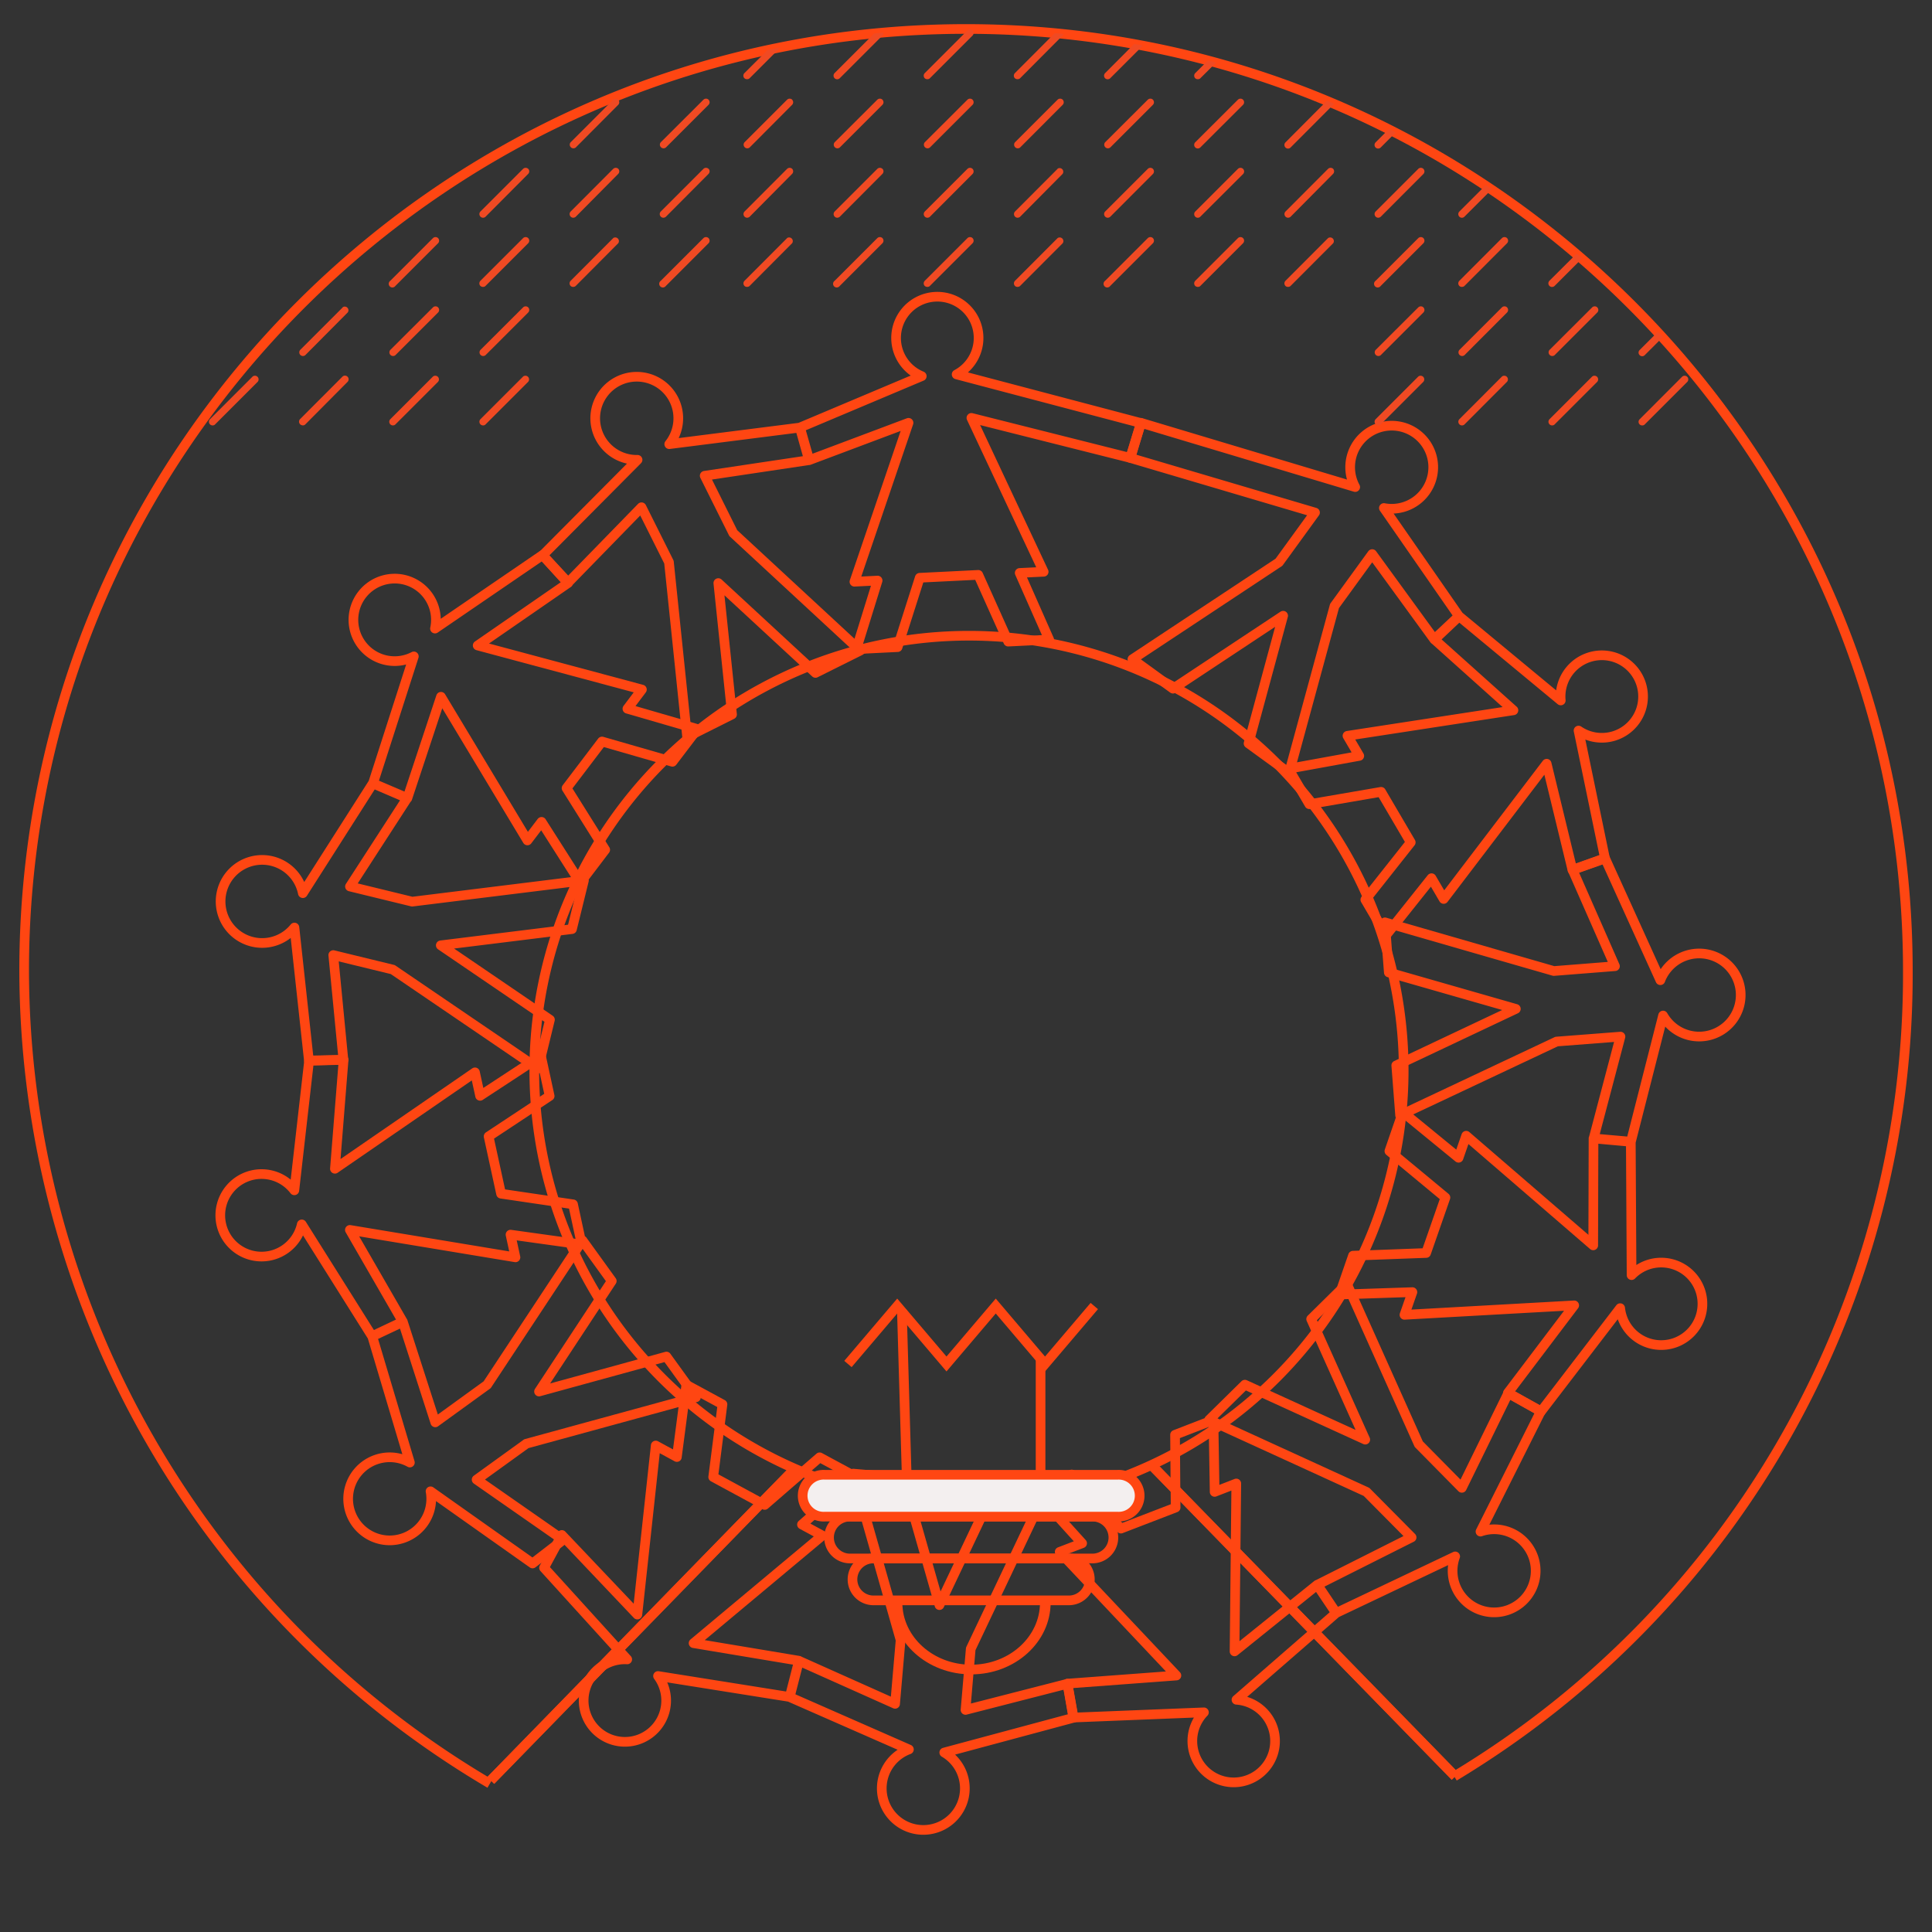 <svg viewBox="0 0 200 200" fill="none" xmlns="http://www.w3.org/2000/svg"><rect x="0" y="0" width="200" height="200" fill="#333333" stroke="none"/><g clip-path="url(#a)"><path d="M50.47 185.07A98.46 98.46 0 0 1 2 100.5c0-54.04 43.96-98 98-98s98 43.96 98 98a97.37 97.37 0 0 1-47.2 83.82l-.52-.85a96.38 96.38 0 0 0 46.72-82.97c0-53.49-43.51-97-97-97-53.48 0-97 43.51-97 97a97.45 97.45 0 0 0 47.96 83.71l-.5.86Z" fill="#FF4612"/><path d="m51.16 184.66-.71-.7 31.39-32.19.71.7-31.39 32.19ZM150.28 184.24l-31.51-32.31.71-.7L151 183.54l-.72.7Z" fill="#FF4612"/><path d="m51.16 184.66-.72-.7 31.4-32.19.7.7-31.38 32.19ZM150.28 184.24l-31.52-32.31.72-.7 31.51 32.31-.71.7ZM82.2 152.12 50.8 184.3ZM150.63 183.9l-31.5-32.32Z" fill="#FF4612"/><path d="m56.32 162.3 8.61 9.48a4.27 4.27 0 1 0 3.19 1.72l13.63 2.17.96-3.75-10.91-1.82 13.33-11.14-2.11-1.14 5.44-4.8 4.77 16.76-.57 6.6-9.95-4.45-.96 3.75 12.34 5.42a4.3 4.3 0 1 0 3.66.32l13.39-3.6-.63-3.52-10.56 2.71.54-6.32 7.8-16.44-5.18-.44-5.86 12.35L93.5 153l-5.17-.45.06.22-3.54-1.91-5.69 4.93-5.33-2.89.96-7.52-3.74-2.03-.98 7.48-2.19-1.19-1.9 17.5-7.82-8.24-1.84 3.4Z" stroke="#FF4612" stroke-linejoin="round"/><path d="m111.11 177.8 13.52-.54a4.28 4.28 0 1 0 3.37-1.3l10.33-8.99-1.96-2.92-8.57 6.9.18-17.38-2.24.87-.12-7.25 15.84 7.25 4.67 4.71-9.78 4.92 1.96 2.91 12.33-5.86a4.3 4.3 0 1 0 2.62-2.57l6.25-12.46-3.38-1.87-4.8 9.8-4.46-4.52-7.44-16.6-3.7 3.65 5.6 12.48-12.46-5.69-3.7 3.64.22.1-3.75 1.45.06 7.53-5.66 2.18-5.1-5.6-3.98 1.52 5.06 5.6-2.32.89 12.08 12.8-11.28.84.61 3.52Z" stroke="#FF4612" stroke-linejoin="round"/><path d="m159.52 146.12 8.2-10.7a4.27 4.27 0 1 0 1.18-3.42l-.08-13.8-3.86-.35-.03 11.07-13.15-11.35-.79 2.28-5.62-4.6 15.77-7.43 6.61-.51-2.78 10.54 3.86.34 3.33-13.06a4.3 4.3 0 1 0-.28-3.66l-5.73-12.63-3.36 1.2 4.39 9.98-6.33.5-17.48-5.04.4 5.19 13.15 3.77-12.38 5.85.4 5.17.2-.1-1.31 3.8 5.8 4.81-2 5.74-7.57.28-1.39 4.02 7.54-.25-.82 2.35 17.57-.98-6.86 9.06 3.42 1.93Z" stroke="#FF4612" stroke-linejoin="round"/><path d="m166.15 88.87-2.74-13.24a4.27 4.27 0 1 0-1.84-3.12l-10.54-8.73-2.56 2.4 8.2 7.35-17.18 2.64 1.22 2.08-7.14 1.3 4.58-16.82 3.9-5.37 6.44 8.85 2.55-2.41-7.78-11.21a4.3 4.3 0 1 0-2.97-2.17l-22.18-6.65-1.09 3.64 19.11 5.65-3.73 5.14-15.17 10.04 4.2 3.05 11.4-7.55-3.58 13.22 4.2 3.05.06-.22 2.03 3.46 7.43-1.28 3.07 5.23-4.7 5.94 2.15 3.67 4.7-5.9 1.26 2.15 10.66-14 2.67 11 3.37-1.19Z" stroke="#FF4612" stroke-linejoin="round"/><path d="m118.13 43.8-19.1-5.04a4.27 4.27 0 1 0-3.61.18L82.8 44.26l.95 3.38 10.3-3.87-5.6 16.45 2.4-.12-2.15 6.93-12.79-11.84-2.96-5.94 10.83-1.62-.96-3.37-13.54 1.72A4.3 4.3 0 1 0 66 47.6l-9.82 9.88 2.63 2.83 7.6-7.8 2.84 5.68 1.88 18.1 4.65-2.33-1.42-13.6 10.06 9.3 4.65-2.32-.17-.15 4.02-.2 2.29-7.18 6.06-.3 3.1 6.91 4.24-.21-3.05-6.9 2.48-.12-7.48-15.93L117 47.4l1.11-3.6Z" stroke="#FF4612" stroke-linejoin="round"/><path d="m56.16 57.46-11.13 7.61a4.27 4.27 0 1 0-2.19 2.88L38.61 81.1l3.56 1.53 3.48-10.5L54.6 87l1.46-1.92 3.9 6.12-17.29 2.14-6.44-1.57 5.93-9.16-3.56-1.52-7.25 11.37a4.3 4.3 0 1 0-.87 3.56l1.5 13.79 3.57-.09-1.05-10.85 6.16 1.5 15.04 10.24 1.23-5.05-11.3-7.7 13.58-1.68 1.24-5.04-.23.03 2.43-3.2-4-6.38 3.67-4.83 7.29 2.1 2.58-3.39-7.24-2.1 1.5-1.99-17-4.56 9.35-6.46-2.64-2.9Z" stroke="#FF4612" stroke-linejoin="round"/><path d="m32 109.78-1.53 13.44a4.27 4.27 0 1 0 .77 3.53l7.29 11.59 3.18-1.5-5.49-9.52 17.14 2.84-.51-2.35 7.18 1-9.6 14.54-5.37 3.89-3.36-10.42-3.17 1.5 3.9 13.08a4.3 4.3 0 1 0 2.14 2.98l10.56 7.47 3.16-2.44-8.95-6.24 5.15-3.72 17.55-4.8-3.05-4.22-13.19 3.62 7.53-11.44-3.03-4.2-.13.19-.85-3.93-7.45-1.1-1.29-5.93 6.32-4.18-.9-4.15-6.3 4.13-.53-2.43-14.5 9.98.9-11.28-3.57.07Z" stroke="#FF4612" stroke-linejoin="round"/><path d="M145.31 110.81a45 45 0 1 0-90 0 45 45 0 0 0 90 0ZM93.36 135.6l.58 19.92M107.72 140.7v14.82" stroke="#FF4612" stroke-miterlimit="10"/><path d="m113.28 135.2-5.1 6-5.1-6-5.1 6-5.1-6-5.1 6" stroke="#FF4612" stroke-miterlimit="10"/><path d="M100.54 173.33c-4.54 0-8.24-3.33-8.24-7.43h1.11c0 3.55 3.2 6.43 7.13 6.43 3.93 0 7.12-2.88 7.12-6.43h1.1c0 4.1-3.68 7.43-8.22 7.43Z" fill="#FF4612"/><path d="M112.94 161.33h-24.8a2.17 2.17 0 1 1 0-4.33h24.8a2.17 2.17 0 1 1 0 4.33Z" stroke="#FF4612" stroke-miterlimit="10"/><path d="M115.66 157H85.41a2.17 2.17 0 1 1 0-4.33h30.25a2.17 2.17 0 1 1 0 4.33Z" fill="#F3EFEF"/><path d="M115.66 157H85.41a2.17 2.17 0 1 1 0-4.33h30.25a2.17 2.17 0 1 1 0 4.33ZM110.65 165.67H90.42a2.17 2.17 0 1 1 0-4.34h20.23a2.17 2.17 0 1 1 0 4.34Z" stroke="#FF4612" stroke-miterlimit="10"/><path d="m26.15 38.98-4.42 4.42a.38.38 0 0 0 .27.64c.1 0 .2-.03.26-.1l4.42-4.42a.38.38 0 0 0-.53-.54ZM35.48 31.82l-4.41 4.41a.38.38 0 0 0 .53.54L36 32.34a.38.38 0 0 0-.53-.53ZM31.33 44.04c.1 0 .2-.03.27-.1L36 39.51a.38.38 0 0 0-.53-.54l-4.41 4.42a.38.38 0 0 0 .26.64ZM45.35 24.65a.38.38 0 0 0-.53 0l-4.42 4.42a.38.38 0 1 0 .53.53l4.42-4.42a.38.38 0 0 0 0-.53ZM45.35 31.82a.38.38 0 0 0-.53 0l-4.42 4.41a.38.38 0 0 0 .53.54l4.42-4.42a.38.38 0 0 0 0-.53ZM44.82 38.98 40.4 43.4a.38.38 0 0 0 .26.64c.1 0 .2-.03.27-.1l4.42-4.42a.38.38 0 0 0-.53-.54ZM54.68 17.48a.38.38 0 0 0-.53 0l-4.42 4.42a.38.38 0 0 0 .27.64c.1 0 .2-.04.26-.1L54.68 18a.38.38 0 0 0 0-.53ZM54.68 24.65a.38.38 0 0 0-.53 0l-4.42 4.42a.38.38 0 0 0 0 .53c.08.07.17.1.27.1s.2-.03.26-.1l4.42-4.42a.38.38 0 0 0 0-.53ZM54.15 31.82l-4.42 4.41a.38.38 0 0 0 .53.54l4.42-4.42a.38.38 0 0 0 0-.53.38.38 0 0 0-.53 0ZM50 44.04c.1 0 .2-.03.26-.1l4.42-4.42a.38.38 0 0 0-.53-.54l-4.42 4.42a.38.38 0 0 0 .27.64ZM64.01 10.32a.38.38 0 0 0-.53 0l-4.41 4.41a.38.38 0 0 0 .53.54L64 10.85a.38.38 0 0 0 0-.53ZM64.01 17.48a.38.38 0 0 0-.53 0l-4.41 4.42a.38.38 0 0 0 .26.64c.1 0 .2-.04.27-.1L64 18a.38.38 0 0 0 0-.53ZM63.48 24.65l-4.41 4.42a.38.38 0 0 0 0 .53c.07.07.17.1.26.1.1 0 .2-.03.27-.1L64 25.18a.38.38 0 0 0-.53-.53ZM68.93 8.1l.06-.06-.4.14c.03 0 .05.03.08.03.1 0 .19-.04.26-.11ZM73.35 10.32a.38.38 0 0 0-.53 0l-4.42 4.41a.38.38 0 0 0 .53.54l4.42-4.42a.38.38 0 0 0 0-.53ZM73.35 17.48a.38.38 0 0 0-.53 0L68.4 21.9a.38.38 0 0 0 .26.64c.1 0 .2-.04.27-.1L73.35 18a.38.38 0 0 0 0-.53ZM72.82 24.65l-4.42 4.42a.38.38 0 1 0 .53.53l4.42-4.42a.38.38 0 0 0 0-.53.38.38 0 0 0-.53 0ZM77.07 8.1c.07.07.17.1.26.1.1 0 .2-.03.27-.1l3.2-3.2-1.34.28-2.4 2.39a.38.38 0 0 0 0 .53ZM82.01 10.32a.38.38 0 0 0-.53 0l-4.41 4.41a.38.38 0 0 0 .53.54L82 10.85a.38.38 0 0 0 0-.53ZM82.01 17.48a.38.38 0 0 0-.53 0l-4.41 4.42a.38.38 0 0 0 .26.64c.1 0 .2-.04.27-.1L82 18a.38.38 0 0 0 0-.53ZM81.48 24.65l-4.41 4.42a.38.38 0 0 0 0 .53c.07.07.17.1.26.1.1 0 .2-.03.27-.1L82 25.18a.38.38 0 0 0-.53-.53ZM86.4 8.1a.38.38 0 0 0 .53 0l4.42-4.42c.08-.08.1-.2.1-.3l-.95.08-4.1 4.1a.38.38 0 0 0 0 .54ZM91.35 10.32a.38.38 0 0 0-.53 0l-4.42 4.41a.38.38 0 0 0 .53.54l4.42-4.42a.38.38 0 0 0 0-.53ZM91.35 17.48a.38.38 0 0 0-.53 0L86.4 21.9a.38.38 0 0 0 .26.64c.1 0 .2-.04.27-.1L91.35 18a.38.38 0 0 0 0-.53ZM90.82 24.65l-4.42 4.42a.38.38 0 1 0 .53.53l4.42-4.42a.38.38 0 0 0 0-.53.38.38 0 0 0-.53 0ZM100.15 3.15l-4.42 4.42a.38.38 0 0 0 0 .53c.08.07.17.1.27.1s.2-.03.26-.1l4.42-4.42a.38.38 0 0 0 0-.53.38.38 0 0 0-.53 0ZM100.68 10.32a.38.38 0 0 0-.53 0l-4.42 4.41a.38.38 0 0 0 .53.54l4.42-4.42a.38.38 0 0 0 0-.53ZM100.68 17.48a.38.38 0 0 0-.53 0l-4.42 4.42a.38.38 0 0 0 .27.64c.1 0 .2-.04.26-.1l4.42-4.43a.38.38 0 0 0 0-.53ZM100.15 24.65l-4.42 4.42a.38.38 0 0 0 0 .53c.08.07.17.1.27.1s.2-.03.26-.1l4.42-4.42a.38.38 0 0 0 0-.53.38.38 0 0 0-.53 0ZM105.07 8.1c.07.07.17.1.26.1.1 0 .2-.03.27-.1L110 3.68c.05-.04.06-.1.07-.17l-.88-.08-4.13 4.14a.38.38 0 0 0 0 .53ZM110.01 10.32a.38.38 0 0 0-.53 0l-4.41 4.41a.38.38 0 0 0 .53.54l4.41-4.42a.38.38 0 0 0 0-.53ZM109.48 17.48l-4.41 4.42a.38.38 0 0 0 .26.64c.1 0 .2-.04.27-.1L110 18a.38.38 0 0 0-.53-.53ZM105.33 29.7c.1 0 .2-.03.27-.1l4.41-4.42a.38.38 0 0 0-.53-.53l-4.41 4.42a.38.38 0 0 0 0 .53c.07.07.17.1.26.1ZM114.4 8.1a.38.38 0 0 0 .53 0l3.38-3.38-.9-.17-3.01 3.02a.38.38 0 0 0 0 .53ZM119.35 10.32a.38.38 0 0 0-.53 0l-4.42 4.41a.38.38 0 0 0 .53.54l4.42-4.42a.38.38 0 0 0 0-.53ZM119.35 17.48a.38.38 0 0 0-.53 0l-4.42 4.42a.38.38 0 0 0 .27.64c.1 0 .19-.04.26-.1l4.42-4.43a.38.38 0 0 0 0-.53ZM118.82 24.65l-4.42 4.42a.38.38 0 1 0 .53.53l4.42-4.42a.38.38 0 0 0 0-.53.38.38 0 0 0-.53 0ZM123.73 8.1c.08.07.17.1.27.1s.2-.03.26-.1l1.63-1.62-.84-.23-1.32 1.32a.38.38 0 0 0 0 .53ZM128.68 10.32a.38.38 0 0 0-.53 0l-4.42 4.41a.37.37 0 1 0 .53.53l4.42-4.41a.38.38 0 0 0 0-.53ZM128.68 17.48a.38.38 0 0 0-.53 0l-4.42 4.42a.38.38 0 0 0 0 .53.37.37 0 0 0 .53 0l4.42-4.41a.38.38 0 0 0 0-.54ZM128.15 24.65l-4.42 4.42a.38.38 0 0 0 0 .53c.08.07.17.1.27.1s.2-.03.26-.1l4.42-4.42a.38.38 0 0 0 0-.53.38.38 0 0 0-.53 0ZM133.07 15.27a.37.37 0 0 0 .53 0l4.41-4.42c.04-.04.04-.1.06-.14l-.7-.29-4.3 4.32a.38.38 0 0 0 0 .53ZM138.01 17.48a.38.38 0 0 0-.53 0l-4.41 4.42a.38.38 0 0 0 .26.64c.1 0 .2-.04.27-.1L138 18a.38.38 0 0 0 0-.53ZM137.48 24.65l-4.41 4.42a.38.38 0 0 0 0 .53c.07.07.17.1.26.1.1 0 .2-.03.27-.1l4.41-4.42a.38.38 0 0 0-.53-.53ZM142.4 15.27a.38.38 0 0 0 .53 0l1.55-1.56-.7-.35-1.38 1.38a.38.38 0 0 0 0 .53ZM147.35 17.48a.38.38 0 0 0-.53 0l-4.42 4.42a.38.38 0 0 0 .26.64c.1 0 .2-.04.27-.1l4.42-4.43a.38.38 0 0 0 0-.53ZM147.35 24.65a.38.38 0 0 0-.53 0l-4.42 4.42a.38.38 0 1 0 .53.53l4.42-4.42a.38.38 0 0 0 0-.53ZM147.35 31.82a.38.38 0 0 0-.53 0l-4.42 4.41a.38.38 0 0 0 .53.54l4.42-4.42a.38.38 0 0 0 0-.53ZM146.82 38.98l-4.42 4.42a.38.38 0 0 0 .26.64c.1 0 .2-.03.27-.1l4.42-4.42a.38.38 0 0 0-.53-.54ZM151.07 22.43a.37.37 0 0 0 .53 0l2.84-2.84-.64-.42-2.73 2.73a.38.38 0 0 0 0 .53ZM156.01 24.65a.38.38 0 0 0-.53 0l-4.41 4.42a.38.38 0 0 0 0 .53c.07.07.17.1.26.1.1 0 .2-.03.27-.1l4.41-4.42a.38.38 0 0 0 0-.53ZM156.01 31.82a.38.38 0 0 0-.53 0l-4.41 4.41a.38.38 0 0 0 .53.54l4.41-4.42a.38.38 0 0 0 0-.53ZM155.48 38.98l-4.41 4.42a.38.38 0 0 0 .26.64c.1 0 .2-.03.27-.1l4.41-4.42a.38.38 0 0 0-.53-.54ZM160.4 29.6a.38.38 0 0 0 .53 0l2.85-2.85-.57-.49-2.81 2.8a.38.38 0 0 0 0 .54ZM165.35 31.82a.38.38 0 0 0-.53 0l-4.42 4.41a.38.38 0 0 0 .53.54l4.42-4.42a.38.38 0 0 0 0-.53ZM164.82 38.98l-4.42 4.42a.38.38 0 0 0 .26.64c.1 0 .2-.03.27-.1l4.42-4.42a.38.38 0 0 0-.53-.54ZM169.74 36.77a.37.37 0 0 0 .52 0l1.88-1.88-.51-.55-1.9 1.9a.37.37 0 0 0 0 .52ZM170 44.04c.1 0 .2-.03.26-.1l4.42-4.42a.38.38 0 0 0-.53-.54l-4.41 4.42a.37.37 0 0 0 .26.64ZM179.06 43.42a.37.37 0 0 0 .27.62c.05 0 .1-.04.14-.05l-.41-.57Z" fill="#F04A23"/></g><defs><clipPath id="a"><path fill="#fff" d="M0 0h200v200H0z"/></clipPath></defs></svg>